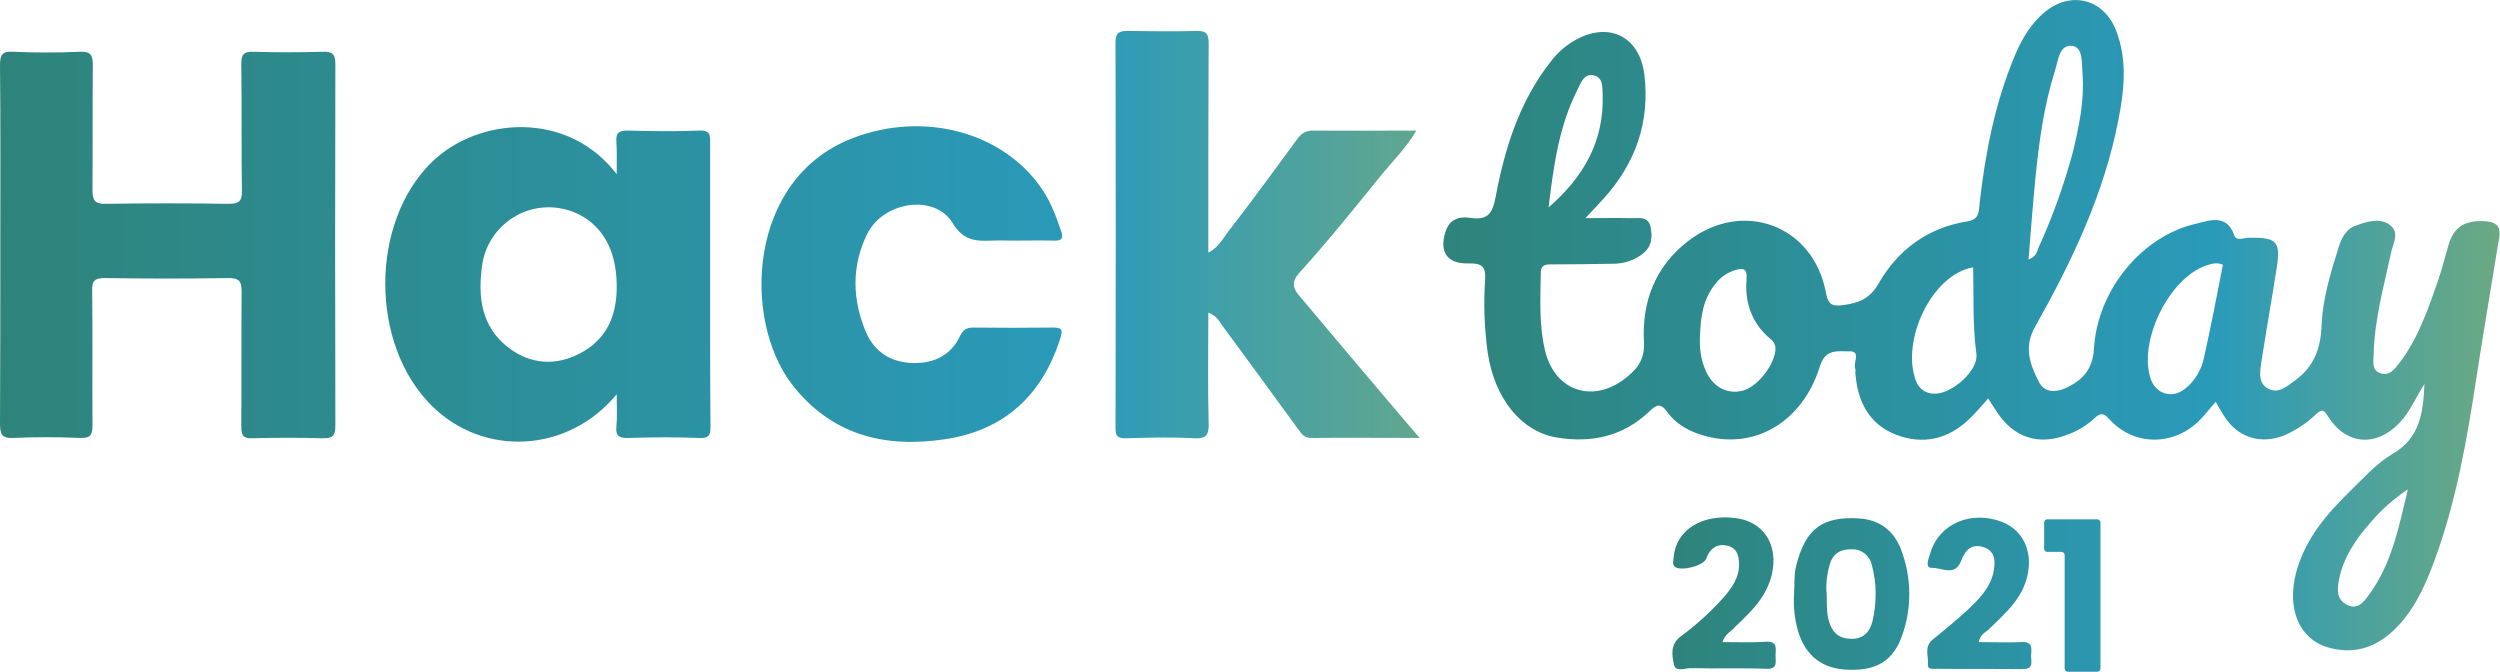 <?xml version="1.0" encoding="utf-8"?>
<!-- Generator: Adobe Illustrator 24.0.0, SVG Export Plug-In . SVG Version: 6.00 Build 0)  -->
<svg version="1.1" id="Layer_1" xmlns="http://www.w3.org/2000/svg" xmlns:xlink="http://www.w3.org/1999/xlink" x="0px" y="0px"
	 viewBox="0 0 767.8 206.3" style="enable-background:new 0 0 767.8 206.3;" xml:space="preserve">
<style type="text/css">
	.st0{fill:url(#SVGID_1_);}
	.st1{fill:url(#SVGID_2_);}
	.st2{fill:url(#SVGID_3_);}
</style>
<title>logo-hack</title>
<linearGradient id="SVGID_1_" gradientUnits="userSpaceOnUse" x1="443.333" y1="99.832" x2="767.821" y2="99.832">
	<stop  offset="0" style="stop-color:#2E847B"/>
	<stop  offset="0.729" style="stop-color:#2A9ABA"/>
	<stop  offset="1" style="stop-color:#6CA983"/>
</linearGradient>
<path class="st0" d="M762.3,67.9c-5.6-0.1-8.7,2-10.3,7.3c-1,3.3-1.8,6.7-2.9,10c-3.2,9.2-6.2,18.5-12.3,26.4c-1.4,1.8-3,4-5.8,3
	c-2.6-0.9-2.1-3.5-2-5.6c0.2-10.7,3.1-20.9,5.3-31.2c0.6-2.9,2.8-6.4-0.3-8.7s-7-1.1-10.5,0.2c-3.1,1.1-4.4,3.9-5.3,6.8
	c-2.5,7.9-4.9,15.8-5.2,24.1c-0.3,6.8-2.3,12.4-8.1,16.6c-2.6,1.9-5.2,4.3-8.4,2.5c-3.1-1.8-2.4-5.1-2-8.1
	c1.5-9.6,3.2-19.2,4.7-28.8c1.3-8.3,0.1-9.5-8.5-9.4c-1.5,0-3.8,1.2-4.5-0.7c-2.3-6.7-7.6-4.6-11.7-3.6
	c-16.6,3.7-30.4,20.4-31.4,38.4c-0.4,6.5-3.7,9.9-9,12.2c-3,1.3-6.3,1.2-7.9-2c-2.8-5.3-4.7-10.8-1.2-16.9
	c11.3-20.1,21.2-40.8,25.6-63.6c1.8-9.1,2.8-18.4-0.7-27.4C646.1-0.4,636-2.9,628,3.7c-4.2,3.5-6.9,8-9,12.9
	c-6.2,14.6-9.2,29.9-11,45.6c-0.3,2.5,0.1,5.2-3.8,5.8c-12.1,1.9-21.3,8.7-27.2,19c-2.8,4.9-6.3,6.1-11,6.7c-3,0.4-4.5,0.1-5.2-3.7
	c-3.8-20.8-25.5-28.9-42.3-16c-10.2,7.8-14.3,18.8-13.6,31c0.3,5.8-2.4,8.6-6,11.4c-9.9,7.5-21.3,3.6-24.3-8.4
	c-2-8-1.5-16.1-1.4-24.2c0-2.8,1.9-2.6,3.8-2.6c6.2,0,12.3-0.1,18.5-0.2c3.2,0,6.3-1,8.8-2.9c3-2.2,3.3-5.3,2.6-8.5
	c-0.8-3.4-3.8-2.5-6.2-2.6c-4.2-0.1-8.5,0-13.8,0c2.4-2.6,4-4.2,5.5-5.9c9.9-10.9,14.4-23.6,12.6-38.3c-1.5-11.6-10.8-16.2-21-10.6
	c-3.1,1.7-5.7,4-7.8,6.8c-9.6,12.2-14.1,26.7-16.9,41.7c-1,5.2-2.7,7-7.8,6.2c-3.3-0.5-6.3,0.4-7.5,4.1c-2.1,6.3,0.4,10.1,7,9.9
	c4.1-0.1,5.4,0.9,5.1,5.1c-0.5,7.4-0.2,14.9,0.8,22.3c2.1,14,10.2,24.3,21.4,26.1c10.6,1.7,20.2-0.4,28.2-8c2.1-2,3.4-2.9,5.6,0.2
	c2.5,3.5,6.3,5.7,10.6,7c15.7,4.9,30.9-3.7,36.3-21.3c1.7-5.4,5.8-4.3,9-4.4c3.7-0.1,1,3.6,1.8,5.4c0.1,0.3,0.1,0.7,0,1
	c0.6,8.7,4,15.9,12.5,19.2c8.3,3.2,16,1.4,22.5-4.8c2-1.9,3.8-4.1,5.8-6.3c1,1.5,1.8,2.8,2.6,4c5.3,8.1,13,10.6,22,7
	c3-1.1,5.7-2.8,8-4.9c1.7-1.6,2.7-1.9,4.6,0.2c7.3,8.2,19.4,8.4,27.4,0.7c1.9-1.8,3.4-3.9,5.3-6c0.9,1.6,1.6,2.9,2.4,4.1
	c4.2,6.9,11.4,9.2,18.9,6.1c3.5-1.6,6.7-3.7,9.4-6.3c1.7-1.5,2.3-1.9,3.8,0.6c5.5,8.8,14.8,9.5,22,1.9c3.1-3.3,4.8-7.4,7.6-11.9
	c-0.4,9.2-1.5,16.7-9.8,21.5c-4.8,2.8-8.7,7.2-12.7,11.1c-7.4,7.2-14.1,14.9-16.9,25.3c-2.9,11,0.8,20.4,9.7,23
	c7.4,2.2,14.1,0.4,19.8-4.8c6.3-5.8,9.8-13.3,12.7-21.1c7-18.7,10.3-38.2,13.3-57.8c2.1-13.6,4.4-27.1,6.6-40.6
	C768.4,69.6,767.1,68,762.3,67.9z M484.5,27.5c1-2,2-5.2,5.2-4.3c2.7,0.8,2.4,3.6,2.5,5.9c0.5,14.4-6,25.4-16.6,34.6
	C477.1,51.3,478.7,38.9,484.5,27.5z M535.5,119.9c-5.1,1.5-9.9-1.2-12-6.9c-1.2-3.1-1.6-6.5-1.4-9.8c0.2-5.8,0.9-11.5,4.9-16.2
	c1.5-2,3.7-3.4,6.1-4.1c2-0.5,3.6-0.7,3.3,2.8c-0.6,7,1.5,13.4,7.1,18.2c0.8,0.5,1.4,1.4,1.7,2.3C546,110.5,540.5,118.4,535.5,119.9
	L535.5,119.9z M594.1,120.9c-2.6,0.1-4.9-1.6-5.7-4c-4.6-12.2,4.8-32.6,17.6-34.8c0.2,8.9-0.2,17.8,1,26.7
	C607.6,113.9,599.3,121.1,594.1,120.9L594.1,120.9z M625.1,54.9c1.1-11.2,2.6-22.3,6-33.1c1-3.1,1.3-8.3,5.4-7.7
	c3.4,0.5,2.8,5.6,3.1,8.7c0.6,8.1-1.1,16.1-3,24c-2.7,10-6.2,19.8-10.5,29.2c-0.5,1.3-0.8,2.9-3.1,3.7
	C623.7,71.1,624.3,63,625.1,54.9L625.1,54.9z M677,109.3c-0.7,4-2.8,7.6-5.9,10.1c-3.9,3.1-8.8,1.7-10.5-2.8
	c-4.1-11.5,5.5-31.3,17.1-35.1c1.6-0.5,3.1-1,5-0.2C680.9,90.6,679.1,99.9,677,109.3L677,109.3z M727.6,182.6
	c-1.6,2.2-3.5,4.9-6.9,3.1c-3.1-1.6-2.9-4.7-2.4-7.4c1.3-7,5.2-12.7,9.8-17.9c3.3-3.9,7.2-7.3,11.4-10.1
	C736.7,162.1,734.5,173.2,727.6,182.6L727.6,182.6z"/>
<linearGradient id="SVGID_2_" gradientUnits="userSpaceOnUse" x1="2.999878e-02" y1="72.627" x2="435.95" y2="72.627">
	<stop  offset="0" style="stop-color:#2E847B"/>
	<stop  offset="0.764" style="stop-color:#2A9ABA"/>
	<stop  offset="1" style="stop-color:#61A78F"/>
</linearGradient>
<path class="st1" d="M0.1,75.3C0.1,56.9,0.2,38.5,0,20c0-3.2,0.7-4.3,4-4.1c6.8,0.3,13.7,0.3,20.5,0c3.6-0.2,4,1.3,4,4.2
	c-0.1,12.8,0,25.6-0.1,38.3c0,3.3,0.9,4.3,4.2,4.2c12.5-0.2,25-0.2,37.5,0c3.2,0,4.3-0.7,4.2-4.1c-0.2-12.9,0-25.9-0.2-38.8
	c0-3.1,0.8-3.9,3.9-3.8c7,0.2,14,0.2,21,0c2.9-0.1,4,0.5,4,3.8c-0.1,37-0.1,74,0,111c0,3.1-0.8,4-3.9,3.9c-7.1-0.2-14.3-0.2-21.5,0
	c-3,0.1-3.5-0.9-3.5-3.7c0.1-13.8,0-27.5,0.1-41.3c0-3.1-0.6-4.2-4-4.2c-12.7,0.2-25.3,0.2-38,0c-3.1,0-4,0.8-3.9,3.9
	c0.2,13.8,0,27.6,0.1,41.3c0,3-0.6,4-3.8,3.9c-6.8-0.3-13.7-0.3-20.5,0C0.5,134.7,0,133.3,0,130C0.1,111.8,0.1,93.6,0.1,75.3z
	 M218.2,130.6c-0.1-9.6-0.1-19.3-0.1-28.9c0-19.1,0-38.2,0-57.3c0-2.4,0.4-4.5-3.4-4.3c-7.3,0.3-14.7,0.2-22,0
	c-2.6,0-3.6,0.7-3.4,3.4c0.2,3,0.1,6,0.1,10c-14.9-19.6-42.4-17.7-56.8-3.7c-19,18.6-19.1,56,0.1,74.9c15.9,15.7,41.7,14.5,56.7-3.6
	c0,4,0.2,7-0.1,9.9c-0.3,3,1,3.6,3.7,3.5c7.2-0.2,14.3-0.3,21.5,0C217.9,134.8,218.3,133.4,218.2,130.6z M177.8,108.7
	c-7.3,3.7-14.9,3.2-21.6-1.9c-8.5-6.5-9.5-15.8-8.1-25.5c1.7-11.3,12.2-19.1,23.5-17.4c2.2,0.3,4.3,1,6.3,2
	c7.4,3.8,11.4,11.3,11.5,21.5C189.6,96.7,186.4,104.4,177.8,108.7z M436,134.5c-11.7,0-22.5-0.1-33.3,0c-2,0-2.8-1-3.8-2.4
	c-7.8-10.7-15.6-21.4-23.5-32.1c-1-1.4-1.8-3.1-4.3-4c0,11.5-0.2,22.7,0.1,33.9c0.1,3.6-0.6,4.9-4.5,4.7c-7-0.4-14-0.2-21,0
	c-2.5,0-3.1-0.7-3.1-3.1c0.1-39.5,0.1-79,0-118.5c0-3.1,1.3-3.5,3.8-3.5c7,0.1,14,0.2,21,0c3.2-0.1,3.8,1,3.8,3.9
	c-0.1,19.5-0.1,39.1-0.1,58.7v5.5c3.6-1.9,4.9-5.1,6.9-7.5c7-9,13.7-18.3,20.5-27.5c1.1-1.7,3-2.6,4.9-2.5c10.3,0.1,20.6,0,31.6,0
	c-3.1,5.3-7.2,9.3-10.8,13.7c-8.1,10-16.2,20.1-24.9,29.7c-3.1,3.4-2.1,5.3,0.3,8C411.5,105.6,423.3,119.7,436,134.5z M311.1,73.9
	c-2.2,0-4.3-0.1-6.5,0c-5,0.2-8.8,0-12.1-5.5c-5.5-8.9-21.2-6.6-26.2,3.5c-4.8,9.8-4.6,20.2-0.3,30.2c2.7,6.2,7.9,9.3,14.6,9.4
	c6.3,0.1,11.4-2.4,14.2-8.2c0.9-1.9,1.9-2.7,4.1-2.7c8.1,0.1,16.3,0.1,24.5,0c2.6,0,3.1,0.6,2.3,3.1c-5.5,17.6-17.2,28.5-35.5,31.2
	c-18.5,2.8-35-1.3-47-16.9c-15.2-19.8-13.7-63,18.5-75.5c22.1-8.6,46.8-1.9,58.6,16c2.6,3.9,4.1,8.2,5.6,12.5c0.8,2.1,0.2,3-2.2,2.9
	C319.4,73.8,315.3,73.9,311.1,73.9z"/>
<linearGradient id="SVGID_3_" gradientUnits="userSpaceOnUse" x1="513.676" y1="182.589" x2="645.11" y2="182.589">
	<stop  offset="0" style="stop-color:#2E847B"/>
	<stop  offset="1" style="stop-color:#2B97B0"/>
</linearGradient>
<path class="st2" d="M583.9,168.9c-2.2-5.9-6.6-9.3-13.1-9.7c-11.2-0.6-16.2,3.2-19.1,14.3c-0.8,3-0.5,5.9-0.7,8.8
	c-0.3,4,0.2,8,1.3,11.8c2.3,7.4,7.5,11.4,15.4,11.6c8.7,0.3,13.8-2.8,16.5-10.6C587.2,186.7,587.1,177.4,583.9,168.9L583.9,168.9z
	 M575.1,190.7c-0.8,3.4-2.9,5.6-6.6,5.5s-5.7-1.8-6.8-5.4c-0.8-2.8-0.6-5.5-0.7-8.3c-0.3-3.1,0.1-6.3,1-9.3c1-3.4,3.5-4.6,6.8-4.5
	c2.9-0.1,5.5,2,6.1,4.9C576.4,179.2,576.4,185.1,575.1,190.7z M607.7,197.2c4.7,0,9,0.2,13.2,0c3.2-0.2,3.1,1.7,2.9,3.8
	c-0.2,1.9,1.2,4.5-2.7,4.5c-8.8-0.1-17.6,0-26.5-0.1c-1.1,0-2.7,0.3-2.5-1.5c0.2-2.5-1.2-5.3,1.4-7.4c3.6-2.9,7.2-5.9,10.6-9
	c3.6-3.4,7.2-6.9,8.2-12.1c0.6-3.3,0.4-6.5-3.6-7.5c-3.7-0.9-5.3,1.5-6.5,4.6c-1.9,4.6-6,1.8-8.9,1.9c-2.2,0-1-2.8-0.5-4.4
	c2.6-9.1,12.5-13.4,22.1-9.7c7.7,3,10.4,11.7,6.4,20.5c-2.4,5.1-6.6,8.6-10.5,12.5C609.8,194.2,608.2,194.8,607.7,197.2z M529,197.2
	c4.8,0,9.1,0.2,13.4-0.1c3.7-0.2,2.9,2.2,2.9,4.2s0.8,4.3-3,4.1c-7.7-0.3-15.3,0-23-0.2c-1.8,0-4.7,1.3-5.2-1.1
	c-0.6-2.8-1.2-6.1,2-8.6c5-3.6,9.5-7.8,13.6-12.4c2.3-2.8,4.4-5.7,4.4-9.7c0-3-0.8-5.4-4.1-5.9c-3.1-0.5-5,1.3-6,4.1
	c-0.8,2.2-8,4-9.7,2.4c-0.8-0.8-0.3-1.9-0.3-2.8c0.7-8.4,8.6-13.4,19-12.1c8.1,1,12.6,7.3,11.5,15.5c-1.1,7.9-6.3,12.9-11.6,17.9
	C531.7,194,529.8,194.6,529,197.2z M645.1,160.5v44.8c0,0.6-0.4,1-1,1h-9c-0.6,0-1-0.4-1-1v-34.8c0-0.6-0.4-1-1-1h-4.3
	c-0.6,0-1-0.4-1-1v-8c0-0.6,0.4-1,1-1h15.3C644.7,159.5,645.1,160,645.1,160.5z"/>
</svg>

